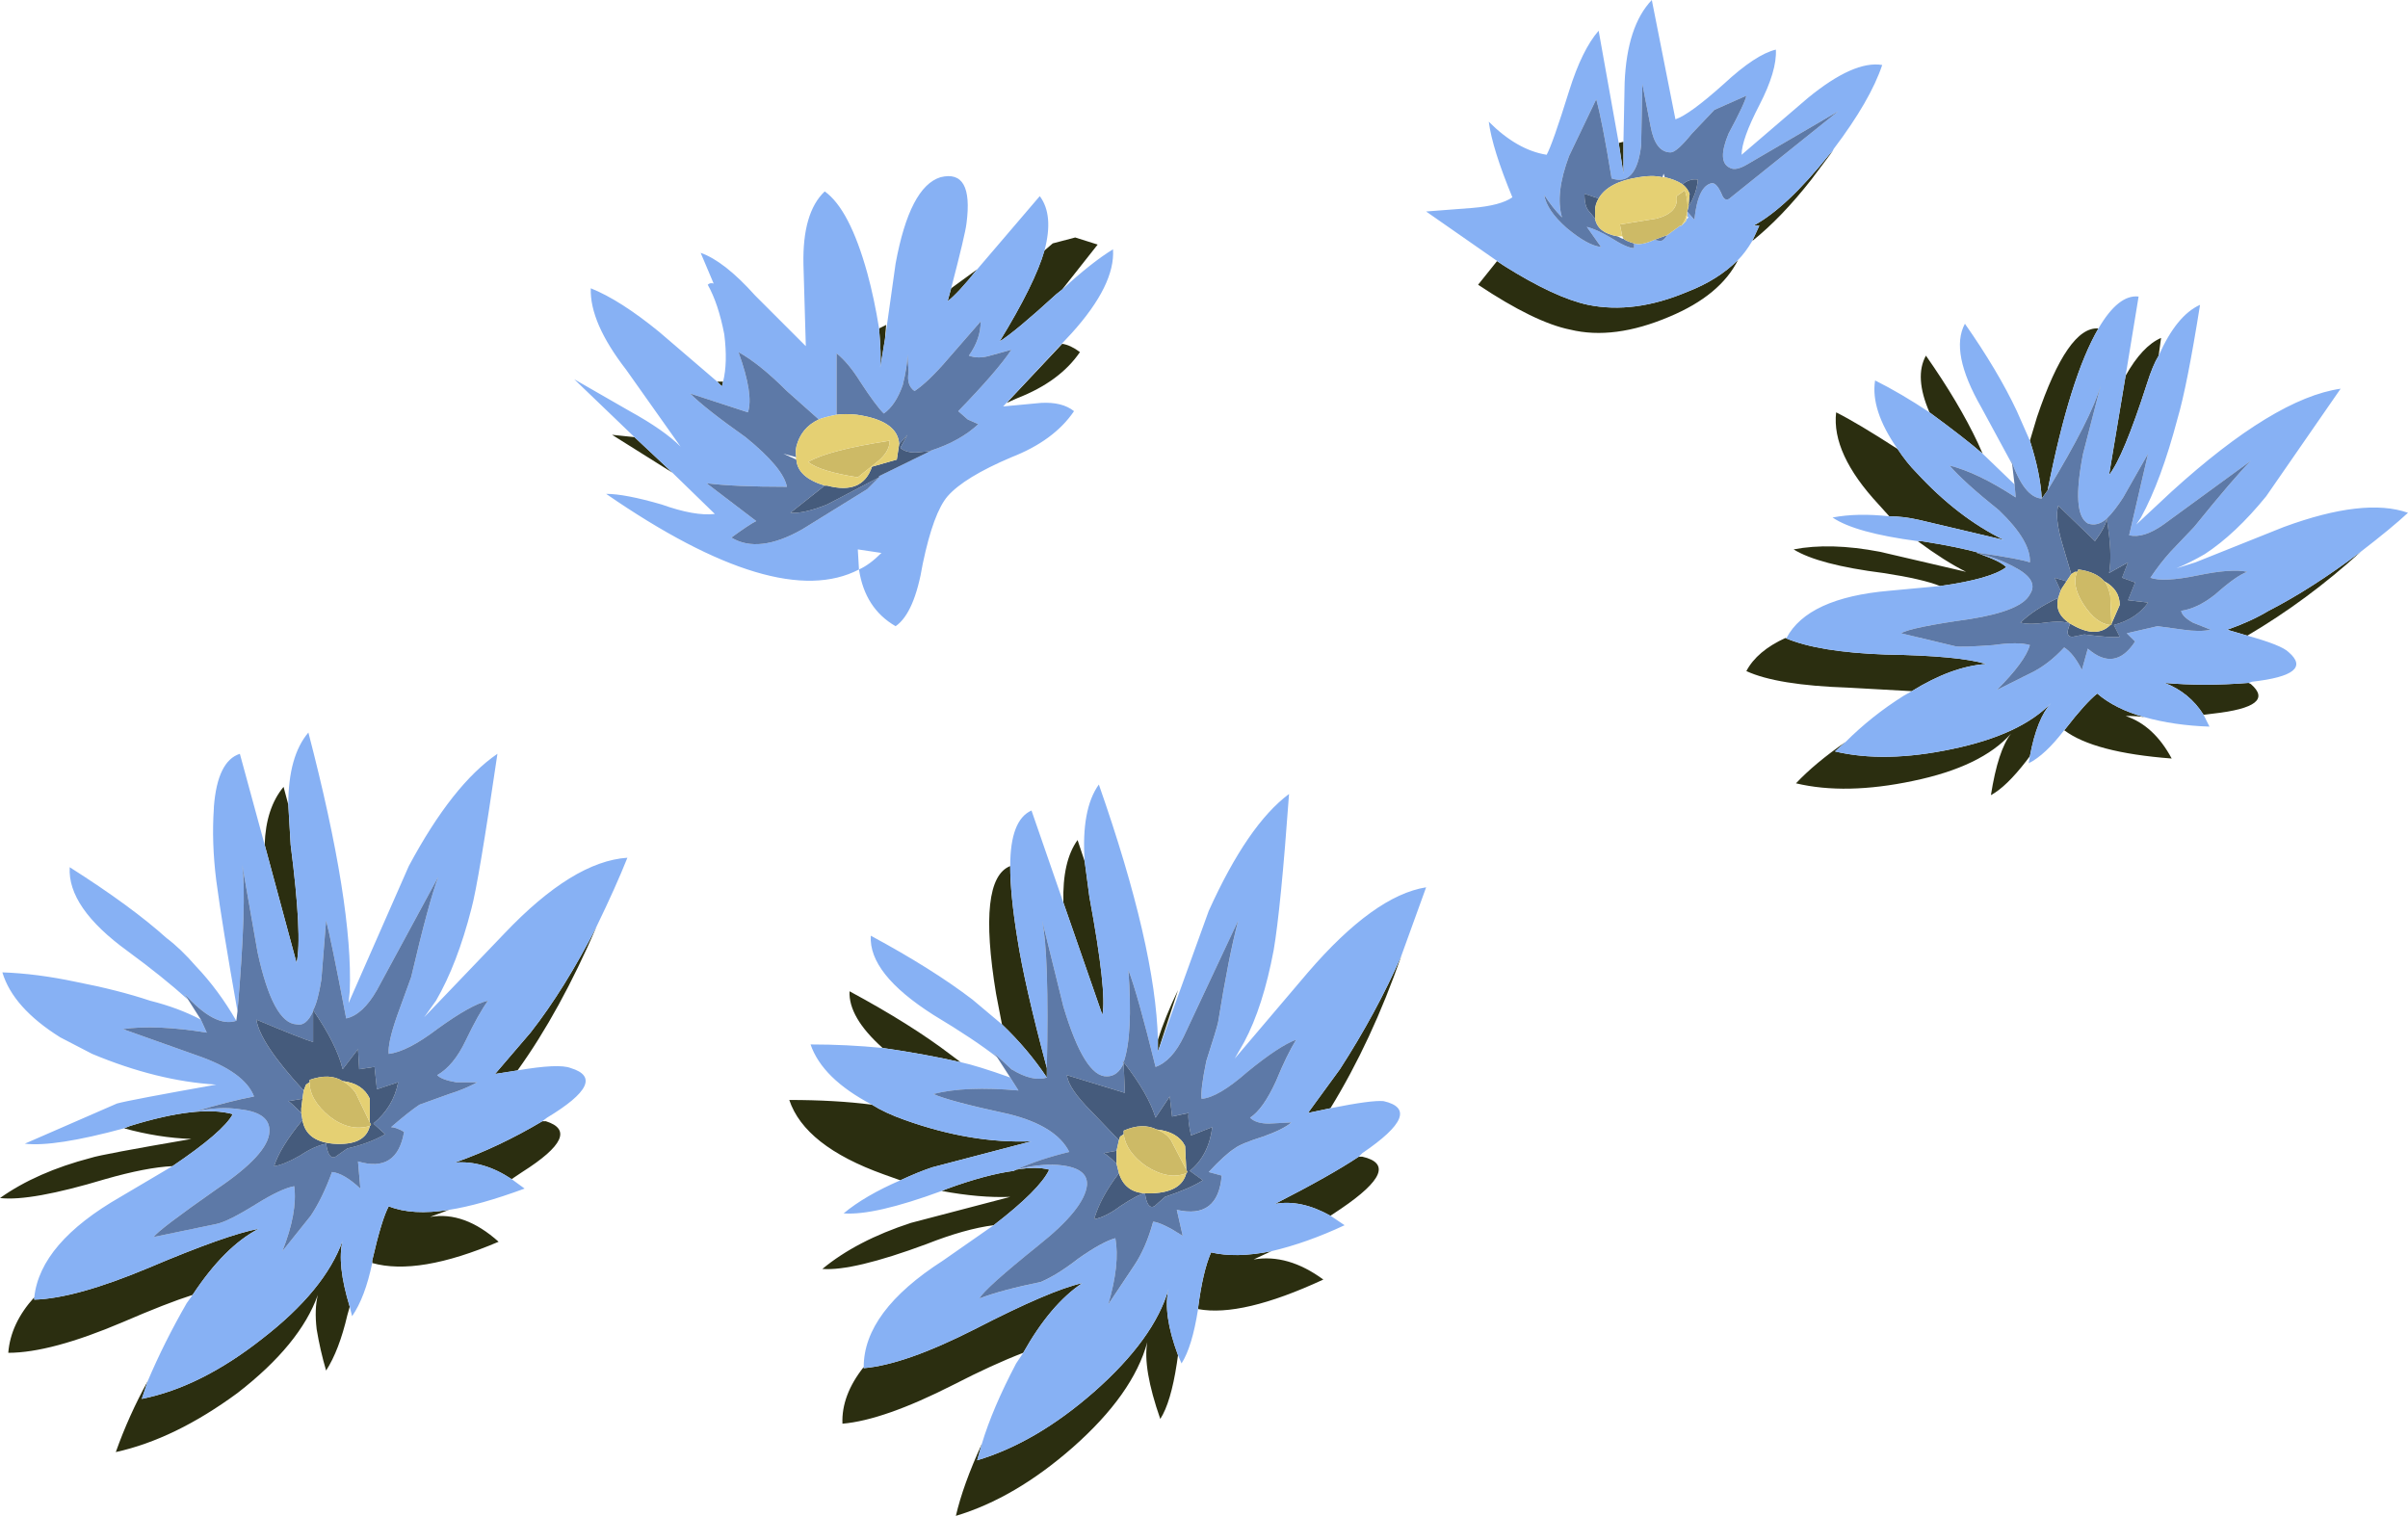 <?xml version="1.0" encoding="iso-8859-1"?>
<!-- Generator: Adobe Illustrator 15.1.0, SVG Export Plug-In . SVG Version: 6.00 Build 0)  -->
<!DOCTYPE svg PUBLIC "-//W3C//DTD SVG 1.1//EN" "http://www.w3.org/Graphics/SVG/1.1/DTD/svg11.dtd">
<svg version="1.1" id="FlashAICB" xmlns="http://www.w3.org/2000/svg" xmlns:xlink="http://www.w3.org/1999/xlink" x="0px" y="0px"
	 width="101.9px" height="64.15px" viewBox="0 0 101.9 64.15" style="enable-background:new 0 0 101.9 64.15;" xml:space="preserve"
	>
<path style="fill-rule:evenodd;clip-rule:evenodd;fill:#2B2E10;" d="M85.9,18.65l0.3-1c0.866-2.566,1.733-3.816,2.6-3.75
	c-0.8,1.367-1.517,3.65-2.149,6.85L86.4,21.1C86.366,20.4,86.2,19.583,85.9,18.65z M89.95,15.9c0.467-0.833,0.967-1.367,1.5-1.6
	l-0.101,0.75c-0.166,0.267-0.333,0.667-0.5,1.2c-0.666,2.067-1.199,3.35-1.6,3.85L89.95,15.9z M99.9,23.35
	C98.4,24.717,96.8,25.9,95.1,26.9l-0.85-0.25c0.667-0.233,1.25-0.5,1.75-0.8C97.233,25.217,98.533,24.383,99.9,23.35z M81.65,17.45
	c-0.434-1-0.483-1.8-0.15-2.4c0.934,1.333,1.667,2.567,2.2,3.7l0.2,0.45C83.4,18.767,82.65,18.183,81.65,17.45z M93.25,30.25
	c-0.4-0.633-0.95-1.083-1.65-1.35c1.101,0.1,2.284,0.1,3.551,0l0.1,0.05c0.733,0.633,0.2,1.05-1.6,1.25L93.25,30.25z M90.75,30.35
	c-0.167-0.033-0.434-0.05-0.8-0.05c0.8,0.267,1.45,0.867,1.95,1.8c-2.2-0.167-3.717-0.567-4.551-1.2l0.051-0.05
	c0.566-0.733,1.017-1.233,1.35-1.5C89.25,29.783,89.917,30.117,90.75,30.35z M78.1,31.4l-0.449,0.4c1.399,0.333,3.05,0.3,4.949-0.1
	c1.934-0.4,3.334-1.05,4.2-1.95C86.4,30.183,86.1,30.933,85.9,32l-0.15,0.2c-0.566,0.733-1.066,1.217-1.5,1.45
	c0.2-1.267,0.483-2.134,0.85-2.601c-0.833,0.934-2.216,1.6-4.149,2c-1.9,0.4-3.55,0.434-4.95,0.101
	C76.533,32.583,77.233,32,78.1,31.4z M42.4,43.35l-0.25-1.3c-0.533-3.233-0.333-5.033,0.6-5.399c0,0.8,0.1,1.816,0.3,3.05
	c0.2,1.3,0.617,3.133,1.25,5.5V45.6C43.767,44.8,43.133,44.05,42.4,43.35z M56.3,46.9L55.35,47.1l1.351-1.85
	c1.033-1.6,1.899-3.2,2.6-4.8C58.467,42.85,57.467,45,56.3,46.9z M75.55,27c0.934,0.4,2.351,0.633,4.25,0.7
	c2.066,0.033,3.483,0.167,4.25,0.4c-0.967,0.066-2.017,0.45-3.149,1.15l-2.7-0.15c-2-0.067-3.434-0.3-4.3-0.7
	C74.2,27.833,74.75,27.367,75.55,27z M82.1,24.8c-0.5-0.2-1.3-0.383-2.399-0.55c-1.834-0.233-3.101-0.567-3.8-1
	c1.033-0.2,2.25-0.167,3.649,0.1l3.65,0.85c-0.601-0.3-1.283-0.733-2.05-1.3H81.3c1.066,0.167,1.884,0.333,2.45,0.5h-0.1l0.149,0.05
	c0.566,0.2,0.934,0.383,1.101,0.55C84.467,24.333,83.533,24.6,82.1,24.8z M80.3,19c0.267,0.4,0.533,0.733,0.8,1
	c1.167,1.267,2.4,2.217,3.7,2.85L81.2,22c-0.434-0.1-0.851-0.15-1.25-0.15l-0.45-0.5c-1.333-1.434-1.934-2.733-1.8-3.9
	C78.3,17.75,79.167,18.267,80.3,19z M77.55,6.4L76.65,7.6c-0.834,1.066-1.667,1.933-2.5,2.6l0.3-0.65H74.2c0.934-0.5,2-1.5,3.2-3
	L77.55,6.4z M63.65,11.25c1.433,0.9,2.616,1.45,3.55,1.65c1.3,0.267,2.7,0.083,4.2-0.55c0.866-0.333,1.583-0.783,2.149-1.35
	c-0.5,1-1.467,1.8-2.899,2.4c-1.567,0.667-2.967,0.85-4.2,0.55c-1-0.2-2.3-0.833-3.9-1.9l0.8-1L63.65,11.25z M68.7,6v1.35l-0.2-1.3
	L68.7,6z M44.95,12.25l-0.25,0.2c-1.167,1.066-1.967,1.733-2.4,2c1-1.633,1.633-2.917,1.9-3.85l0.35-0.3l0.95-0.25l0.95,0.3
	L44.95,12.25z M37.2,13.9l0.3-0.15l-0.05,0.6l-0.2,1.2C37.283,15.217,37.267,14.667,37.2,13.9z M26.85,18.5l1.6,1.5l-2.55-1.6
	L26.85,18.5z M30.6,16.15l-0.05,0.2l-0.2-0.2H30.6z M40.25,12.2l1.1-0.8c-0.533,0.667-0.95,1.117-1.25,1.35L40.25,12.2z M12.2,34.05
	l0.1,1.7c0.333,2.6,0.417,4.267,0.25,5l-1.35-5c0.033-1.033,0.3-1.85,0.8-2.45L12.2,34.05z M42.6,17.05l2.35-2.5
	c0.233,0.034,0.483,0.15,0.75,0.35c-0.567,0.833-1.45,1.483-2.65,1.95L42.6,17.05z M45.9,36.45l0.2,1.5c0.5,2.7,0.683,4.366,0.55,5
	L45,38.2c-0.033-1.167,0.167-2.05,0.6-2.65L45.9,36.45z M49,44.5V44c0.2-0.634,0.483-1.333,0.85-2.1L49,44.5z M53.8,52.95
	l-0.75,0.35C54.017,53.134,55,53.417,56,54.15c-2.3,1.066-4.066,1.483-5.3,1.25V55.35c0.133-1.033,0.316-1.816,0.55-2.35
	C51.95,53.167,52.8,53.15,53.8,52.95z M56.3,51.45c-0.833-0.467-1.616-0.634-2.35-0.5c1.566-0.8,2.75-1.467,3.55-2h0.15
	c1.166,0.267,0.866,1-0.9,2.2L56.3,51.45z M49.85,57.35L49.8,57.7c-0.167,1.1-0.4,1.883-0.7,2.35c-0.5-1.434-0.684-2.517-0.55-3.25
	c-0.4,1.467-1.45,2.95-3.15,4.45c-1.633,1.434-3.283,2.4-4.95,2.9c0.2-0.867,0.566-1.884,1.1-3.051l-0.2,0.7
	c1.667-0.5,3.316-1.467,4.95-2.899c1.7-1.5,2.75-2.95,3.15-4.351C49.283,55.25,49.417,56.184,49.85,57.35z M38.1,49.95l-0.7-0.25
	c-2.233-0.8-3.566-1.851-4-3.15c1.3,0,2.467,0.066,3.5,0.2c0.367,0.233,0.833,0.45,1.4,0.65c1.867,0.666,3.65,0.966,5.35,0.899
	l-4.2,1.101C39.05,49.533,38.6,49.717,38.1,49.95z M39.85,50.4L40.1,50.3c1.1-0.399,2.033-0.649,2.8-0.75L43,49.5
	c0.567-0.1,1.033-0.1,1.4,0c-0.267,0.566-1.05,1.35-2.35,2.35c-0.8,0.101-1.75,0.367-2.85,0.801c-2.067,0.767-3.534,1.116-4.4,1.05
	c0.967-0.8,2.217-1.45,3.75-1.95l4.2-1.1C41.883,50.684,40.917,50.6,39.85,50.4z M36.55,57.85V57.9c1.167-0.101,2.733-0.65,4.7-1.65
	c2.133-1.1,3.65-1.75,4.55-1.95c-0.9,0.601-1.733,1.584-2.5,2.95c-0.867,0.333-1.85,0.783-2.95,1.35c-1.967,1-3.533,1.551-4.7,1.65
	C35.617,59.45,35.917,58.65,36.55,57.85z M40.65,44.95c-1.033-0.233-2.133-0.434-3.3-0.601c-0.967-0.866-1.434-1.666-1.4-2.399
	c1.733,0.934,3.167,1.833,4.3,2.7L40.65,44.95z M7.3,49.35c-0.733,0.034-1.683,0.217-2.85,0.551C2.35,50.533,0.867,50.8,0,50.7
	c1.033-0.733,2.317-1.3,3.85-1.7c0.3-0.1,1.717-0.366,4.25-0.8c-0.934-0.033-1.883-0.184-2.85-0.45l0.25-0.1
	c1.933-0.601,3.383-0.767,4.35-0.5C9.583,47.65,8.733,48.384,7.3,49.35z M15.75,53.45V53.35c0.267-1.166,0.5-1.933,0.7-2.3
	c0.667,0.267,1.517,0.316,2.55,0.15l-0.8,0.3c0.966-0.167,1.933,0.184,2.9,1.05C18.833,53.517,17.05,53.816,15.75,53.45z M14.8,55.3
	l-0.1,0.351c-0.233,1-0.534,1.783-0.9,2.35c-0.167-0.566-0.3-1.15-0.4-1.75c-0.066-0.566-0.05-1.05,0.05-1.45
	c-0.5,1.4-1.633,2.783-3.4,4.15c-1.767,1.3-3.483,2.133-5.15,2.5c0.367-1.033,0.817-2.033,1.35-3L6,59.2
	c1.667-0.334,3.367-1.184,5.1-2.55c1.767-1.367,2.9-2.75,3.4-4.15C14.333,53.167,14.433,54.1,14.8,55.3z M8.15,54.8
	c-0.733,0.233-1.717,0.617-2.95,1.15c-2.034,0.866-3.65,1.3-4.85,1.3c0.066-0.833,0.433-1.616,1.1-2.35V55
	c1.167-0.033,2.783-0.483,4.85-1.35c2.2-0.934,3.75-1.483,4.65-1.65C9.983,52.5,9.05,53.434,8.15,54.8z M21.65,49.9
	c-0.8-0.534-1.6-0.767-2.4-0.7c1.233-0.434,2.467-1.017,3.7-1.75h0.15c1.066,0.333,0.733,1.05-1,2.149L21.65,49.9z M25.25,39.2
	c-1.033,2.399-2.15,4.434-3.35,6.1l-0.95,0.15l1.5-1.75C23.417,42.467,24.35,40.967,25.25,39.2z"/>
<path style="fill-rule:evenodd;clip-rule:evenodd;fill:#87B1F4;" d="M88.8,13.9c0.566-0.967,1.134-1.417,1.7-1.35l-0.55,3.35
	l-0.7,4.2c0.4-0.5,0.934-1.783,1.6-3.85c0.167-0.533,0.334-0.933,0.5-1.2c0.5-1.133,1.084-1.85,1.75-2.15
	c-0.366,2.3-0.683,3.9-0.949,4.8c-0.467,1.767-0.983,3.167-1.551,4.2L90.4,22.2l1.5-1.4c2.899-2.633,5.283-4.083,7.149-4.35L95.9,21
	c-0.867,1.067-1.733,1.883-2.601,2.45c-0.399,0.233-0.8,0.433-1.2,0.6L92.9,23.8l3.75-1.5c2.267-0.833,4.017-1.033,5.25-0.6
	c-0.467,0.433-1.134,0.983-2,1.65c-1.367,1.033-2.667,1.867-3.9,2.5c-0.5,0.3-1.083,0.566-1.75,0.8l0.85,0.25
	c0.967,0.267,1.551,0.5,1.75,0.7c0.733,0.633,0.217,1.05-1.55,1.25L95.15,28.9c-1.267,0.1-2.45,0.1-3.551,0
	c0.7,0.267,1.25,0.717,1.65,1.35l0.25,0.5c-1-0.033-1.917-0.167-2.75-0.4s-1.5-0.567-2-1c-0.333,0.267-0.783,0.767-1.35,1.5
	L87.35,30.9c-0.533,0.7-1.033,1.167-1.5,1.4L85.9,32c0.199-1.067,0.5-1.817,0.899-2.25c-0.866,0.9-2.267,1.55-4.2,1.95
	c-1.899,0.4-3.55,0.433-4.949,0.1l0.449-0.4c0.733-0.733,1.551-1.383,2.45-1.95l0.351-0.2c1.133-0.7,2.183-1.083,3.149-1.15
	c-0.767-0.233-2.184-0.367-4.25-0.4c-1.899-0.067-3.316-0.3-4.25-0.7h0.05c0.601-1.133,2.051-1.8,4.351-2l2.149-0.2
	c1.434-0.2,2.367-0.466,2.801-0.8c-0.167-0.167-0.534-0.35-1.101-0.55c0.467,0.1,0.95,0.283,1.45,0.55
	c0.7,0.367,0.917,0.75,0.65,1.15c-0.233,0.467-1.084,0.817-2.551,1.05c-1.666,0.233-2.633,0.433-2.899,0.6l2.3,0.55
	c0.167,0.033,0.7,0.017,1.6-0.05c0.7-0.1,1.217-0.1,1.551,0c-0.134,0.467-0.601,1.1-1.4,1.9l1.5-0.75
	c0.467-0.233,0.917-0.583,1.35-1.05c0.267,0.167,0.517,0.483,0.75,0.95l0.25-0.9c0.767,0.667,1.434,0.566,2-0.3L90,26.8l1.3-0.3
	l1.101,0.15c0.466,0.067,0.85,0.067,1.149,0l-0.75-0.3c-0.3-0.167-0.467-0.333-0.5-0.5c0.467-0.067,0.95-0.3,1.45-0.7
	c0.6-0.533,1.05-0.85,1.35-0.95c-0.433-0.1-1.133-0.05-2.1,0.15c-0.967,0.2-1.634,0.233-2,0.1c0.267-0.4,0.55-0.767,0.85-1.1l1-1.05
	c1.134-1.4,1.934-2.333,2.4-2.8l-3.7,2.7c-0.566,0.4-1.05,0.55-1.45,0.45L90.9,19.2l-1.051,1.85c-0.233,0.367-0.466,0.667-0.699,0.9
	c-0.267,0.233-0.534,0.3-0.801,0.2c-0.466-0.267-0.533-1.25-0.199-2.95l0.75-2.9c-0.267,0.934-1.017,2.417-2.25,4.45
	C87.283,17.55,88,15.267,88.8,13.9z M85.9,18.65c0.3,0.934,0.466,1.75,0.5,2.45c-0.5-0.033-0.934-0.583-1.301-1.65l0.051,0.2
	l-1.301-2.4c-0.899-1.567-1.133-2.75-0.699-3.55c0.933,1.333,1.666,2.566,2.199,3.7L85.9,18.65z M81.65,17.45
	c1,0.733,1.75,1.316,2.25,1.75l1.35,1.3l0.05,0.55c-1.066-0.7-2-1.15-2.8-1.35c0.4,0.466,1.1,1.1,2.1,1.9
	c0.9,0.867,1.334,1.6,1.301,2.2c-0.267-0.1-0.983-0.233-2.15-0.4c-0.566-0.167-1.384-0.333-2.45-0.5H81.15
	c-1.767-0.233-2.967-0.566-3.601-1c0.7-0.133,1.5-0.15,2.4-0.05c0.399,0,0.816,0.05,1.25,0.15l3.6,0.85
	c-1.3-0.633-2.533-1.583-3.7-2.85c-0.267-0.267-0.533-0.6-0.8-1c-0.767-1.1-1.083-2.067-0.95-2.9
	C80.083,16.467,80.85,16.917,81.65,17.45z M59.3,40.45c-0.7,1.6-1.566,3.2-2.6,4.8L55.35,47.1L56.3,46.9
	c1.167-0.233,1.917-0.334,2.25-0.301c1.167,0.267,0.867,1-0.899,2.2l-0.15,0.15c-0.8,0.533-1.983,1.2-3.55,2
	c0.733-0.134,1.517,0.033,2.35,0.5L56.9,51.85c-1.067,0.5-2.101,0.867-3.101,1.101c-1,0.2-1.85,0.217-2.55,0.05
	c-0.233,0.533-0.417,1.316-0.55,2.35V55.4c-0.167,1.066-0.4,1.833-0.7,2.3l-0.15-0.351c-0.434-1.166-0.567-2.1-0.4-2.8
	C49.05,55.95,48,57.4,46.3,58.9c-1.633,1.433-3.283,2.399-4.95,2.899l0.2-0.7c0.3-1,0.784-2.133,1.45-3.399l0.3-0.45
	c0.767-1.366,1.6-2.35,2.5-2.95c-0.9,0.2-2.417,0.851-4.55,1.95c-1.967,1-3.533,1.55-4.7,1.65V57.85c0-1.566,1.117-3.066,3.35-4.5
	l2.15-1.5c1.3-1,2.083-1.783,2.35-2.35c-0.367-0.1-0.833-0.1-1.4,0l-0.1,0.05c-0.767,0.101-1.7,0.351-2.8,0.75L39.85,50.4
	c-1.9,0.699-3.283,1.017-4.15,0.949c0.6-0.5,1.4-0.966,2.4-1.399c0.5-0.233,0.95-0.417,1.35-0.55l4.2-1.101
	c-1.7,0.066-3.483-0.233-5.35-0.899c-0.566-0.2-1.033-0.417-1.4-0.65c-1.4-0.733-2.267-1.583-2.6-2.55c1.034,0,2.05,0.05,3.05,0.149
	c1.167,0.167,2.267,0.367,3.3,0.601c0.467,0.1,1.167,0.316,2.1,0.649l0.35,0.551c-1.5-0.134-2.7-0.084-3.6,0.149
	c0.433,0.2,1.5,0.483,3.2,0.851c1.333,0.333,2.183,0.866,2.55,1.6c-0.833,0.2-1.583,0.45-2.25,0.75
	c0.633-0.167,1.217-0.233,1.75-0.2c0.867,0.066,1.283,0.351,1.25,0.851c-0.067,0.666-0.75,1.517-2.05,2.55
	c-1.534,1.233-2.367,1.983-2.5,2.25c0.6-0.233,1.466-0.467,2.6-0.7c0.467-0.2,1-0.533,1.6-1c0.667-0.467,1.184-0.75,1.55-0.85
	c0.133,0.733,0.033,1.666-0.3,2.8l1.1-1.65c0.333-0.5,0.6-1.116,0.8-1.85c0.267,0.033,0.684,0.233,1.25,0.6l-0.25-1.1
	c1.167,0.267,1.8-0.217,1.9-1.45l-0.55-0.15c0.466-0.5,0.833-0.833,1.1-1c0.167-0.133,0.566-0.3,1.2-0.5
	c0.566-0.199,0.967-0.399,1.2-0.6l-0.95,0.05c-0.367,0-0.634-0.083-0.8-0.25c0.366-0.233,0.733-0.75,1.1-1.55
	c0.3-0.733,0.583-1.316,0.85-1.75c-0.466,0.167-1.149,0.616-2.05,1.35c-0.833,0.733-1.483,1.117-1.95,1.15
	c-0.033-0.267,0.034-0.8,0.2-1.6c0.3-0.934,0.467-1.483,0.5-1.65c0.3-1.866,0.584-3.3,0.851-4.3L50.1,43.85
	c-0.333,0.7-0.733,1.134-1.2,1.301c-0.5-2.034-0.883-3.4-1.15-4.101c0.133,1.834,0.067,3.134-0.2,3.9L47.5,44.9l0.05,0.1
	c-0.167,0.366-0.4,0.55-0.7,0.55C46.217,45.583,45.6,44.6,45,42.6l-0.9-3.649c0.2,0.967,0.267,3.05,0.2,6.25
	c-0.633-2.367-1.05-4.2-1.25-5.5c-0.2-1.233-0.3-2.25-0.3-3.05c0-1.301,0.3-2.084,0.9-2.351L45,38.2l1.65,4.75
	c0.133-0.634-0.05-2.3-0.55-5l-0.2-1.5c-0.1-1.467,0.1-2.55,0.6-3.25c1.6,4.566,2.433,8.166,2.5,10.8v0.5l2.15-5.95
	c1.1-2.434,2.233-4.083,3.399-4.95c-0.233,3.233-0.45,5.434-0.649,6.601C53.6,41.8,53.184,43.1,52.65,44.1l-0.4,0.7l3.1-3.649
	c1.867-2.167,3.534-3.367,5-3.601L59.3,40.45z M42.4,43.35c0.733,0.7,1.367,1.45,1.9,2.25c-0.4,0.134-0.9,0.017-1.5-0.35l-0.75-0.7
	l0.15,0.2c-0.633-0.5-1.534-1.1-2.7-1.8c-1.833-1.167-2.717-2.283-2.65-3.351c1.733,0.934,3.167,1.834,4.3,2.7L42.4,43.35z
	 M63.65,11.25l-3.301-2.3L62.3,8.8c0.8-0.066,1.367-0.216,1.7-0.45c-0.566-1.367-0.9-2.434-1-3.2c0.8,0.8,1.616,1.267,2.45,1.4
	c0.166-0.3,0.483-1.2,0.95-2.7c0.366-1.167,0.783-2.017,1.25-2.55l0.85,4.75l0.2,1.3V6l0.05-2.5C68.816,1.9,69.2,0.733,69.9,0
	l1,5.05c0.399-0.133,1.083-0.633,2.05-1.5c0.899-0.833,1.633-1.316,2.2-1.45c0.033,0.6-0.2,1.383-0.7,2.35
	c-0.5,0.966-0.75,1.667-0.75,2.1l2.8-2.4c1.3-1.066,2.35-1.533,3.15-1.4c-0.334,1-1.017,2.183-2.051,3.55l-0.05,0.1L77.4,6.55
	c-1.2,1.5-2.267,2.5-3.2,3h0.25l-0.3,0.65c-0.2,0.333-0.4,0.6-0.601,0.8c-0.566,0.567-1.283,1.017-2.149,1.35
	c-1.5,0.633-2.9,0.816-4.2,0.55C66.267,12.7,65.083,12.15,63.65,11.25z M69.15,10.3c0.199,0.067,0.483,0.017,0.85-0.15l0.25,0.05
	c0.1,0,0.2-0.083,0.3-0.25l0.55-0.4h0.051l0.199-0.2V9.3l0.101-0.1L71.4,9.15v-0.2l0.3,0.35c0.1-0.966,0.35-1.483,0.75-1.55
	c0.133,0,0.267,0.15,0.399,0.45c0.101,0.267,0.233,0.316,0.4,0.15L77.8,4.7l-3.85,2.25c-0.334,0.2-0.584,0.25-0.75,0.15
	c-0.367-0.167-0.384-0.65-0.05-1.45c0.466-0.867,0.716-1.4,0.75-1.6l-1.351,0.6l-0.95,1c-0.433,0.533-0.733,0.8-0.899,0.8
	c-0.434,0-0.717-0.367-0.851-1.1l-0.35-1.8l-0.05,2.6c-0.134,1.167-0.55,1.633-1.25,1.4c-0.267-1.633-0.483-2.75-0.65-3.35L66.4,6.6
	C66,7.667,65.9,8.533,66.1,9.2c-0.267-0.267-0.517-0.583-0.75-0.95c0.067,0.433,0.384,0.9,0.95,1.4c0.601,0.5,1.084,0.767,1.45,0.8
	l-0.6-0.85c0.267,0.066,0.6,0.217,1,0.45c0.466,0.3,0.8,0.45,1,0.45V10.3z M12.2,34.05c0-1.367,0.283-2.383,0.85-3.05
	c1.267,4.866,1.85,8.517,1.75,10.95l-0.05,0.5l2.55-5.8c1.233-2.301,2.483-3.884,3.75-4.75c-0.533,3.633-0.9,5.817-1.1,6.55
	c-0.4,1.566-0.9,2.866-1.5,3.899l-0.5,0.7l3.4-3.55c1.933-2.033,3.667-3.1,5.2-3.2c-0.333,0.834-0.767,1.8-1.3,2.9
	c-0.9,1.767-1.833,3.267-2.8,4.5l-1.5,1.75l0.95-0.15c1.167-0.2,1.917-0.233,2.25-0.1c1.1,0.333,0.767,1.033-1,2.1l-0.2,0.15
	c-1.233,0.733-2.467,1.316-3.7,1.75c0.8-0.066,1.6,0.166,2.4,0.7L22.2,50.3c-1.267,0.467-2.333,0.767-3.2,0.9
	c-1.033,0.166-1.883,0.116-2.55-0.15c-0.2,0.367-0.434,1.134-0.7,2.3v0.101c-0.2,0.967-0.483,1.717-0.85,2.25l-0.1-0.4
	c-0.367-1.2-0.466-2.133-0.3-2.8c-0.5,1.4-1.633,2.783-3.4,4.15C9.367,58.017,7.667,58.866,6,59.2l0.25-0.75
	c0.467-1.101,1.017-2.2,1.65-3.3L8.15,54.8c0.9-1.366,1.833-2.3,2.8-2.8c-0.9,0.167-2.45,0.717-4.65,1.65
	C4.233,54.517,2.617,54.967,1.45,55v-0.1c0.167-1.534,1.383-2.95,3.65-4.25l2.2-1.301c1.434-0.966,2.284-1.699,2.55-2.199
	c-0.967-0.267-2.417-0.101-4.35,0.5l-0.25,0.1c-1.967,0.533-3.367,0.75-4.2,0.65l3.9-1.7c0.367-0.101,1.767-0.367,4.2-0.8
	C7.483,45.8,5.733,45.366,3.9,44.6L2.55,43.9c-1.333-0.834-2.15-1.75-2.45-2.75c0.967,0.033,2,0.166,3.1,0.399
	c1.2,0.233,2.25,0.5,3.15,0.8c0.8,0.2,1.517,0.467,2.15,0.801l0.25,0.55c-1.433-0.233-2.617-0.283-3.55-0.15l3.1,1.101
	c1.367,0.466,2.184,1.05,2.45,1.75c-0.7,0.133-1.55,0.35-2.55,0.649c0.733-0.166,1.4-0.2,2-0.1c0.833,0.1,1.233,0.416,1.2,0.95
	c-0.033,0.633-0.767,1.433-2.2,2.399c-1.667,1.167-2.567,1.851-2.7,2.05l2.65-0.55c0.333-0.066,0.9-0.35,1.7-0.85
	c0.7-0.434,1.233-0.684,1.6-0.75c0.1,0.733-0.067,1.649-0.5,2.75l1.2-1.5c0.333-0.5,0.633-1.117,0.9-1.851
	c0.333,0.034,0.733,0.267,1.2,0.7l-0.1-1.149c1.1,0.333,1.75-0.084,1.95-1.25c-0.233-0.134-0.417-0.2-0.55-0.2
	c0.5-0.434,0.9-0.75,1.2-0.95L19,46.3c0.433-0.133,0.833-0.3,1.2-0.5h-0.9c-0.4-0.066-0.667-0.166-0.8-0.3
	c0.467-0.267,0.867-0.75,1.2-1.45c0.367-0.767,0.683-1.333,0.95-1.7c-0.467,0.101-1.183,0.5-2.15,1.2
	c-0.833,0.634-1.517,0.983-2.05,1.05c-0.034-0.3,0.083-0.833,0.35-1.6l0.6-1.65c0.5-2.133,0.883-3.55,1.15-4.25l-2.6,4.801
	c-0.4,0.699-0.833,1.1-1.3,1.199c-0.433-2.267-0.717-3.649-0.85-4.149l-0.2,2.5c-0.1,0.633-0.217,1.066-0.35,1.3v0.05
	c-0.2,0.434-0.433,0.617-0.7,0.55c-0.667-0.033-1.216-1.05-1.65-3.05l-0.65-3.7c0.133,1,0.067,3.067-0.2,6.2
	c-0.433-2.434-0.733-4.283-0.9-5.55c-0.133-1.066-0.167-2.083-0.1-3.05v-0.05c0.1-1.3,0.467-2.05,1.1-2.25l1.05,3.85l1.35,5
	c0.167-0.733,0.083-2.4-0.25-5L12.2,34.05z M40.25,12.2l-0.15,0.55c0.3-0.233,0.717-0.683,1.25-1.35L44,8.3
	c0.4,0.534,0.467,1.3,0.2,2.3c-0.267,0.933-0.9,2.217-1.9,3.85c0.434-0.267,1.233-0.934,2.4-2l0.25-0.2
	c0.833-0.767,1.55-1.333,2.15-1.7c0.066,1-0.517,2.184-1.75,3.55l-2.9,3.1l1.6-0.15c0.6-0.033,1.067,0.083,1.4,0.35
	c-0.567,0.833-1.45,1.483-2.65,1.95c-1.333,0.566-2.233,1.117-2.7,1.65c-0.4,0.467-0.75,1.417-1.05,2.85
	c-0.233,1.4-0.617,2.283-1.15,2.65c-0.867-0.5-1.383-1.3-1.55-2.4c-2.3,1.2-5.867,0.133-10.7-3.2c0.533,0,1.317,0.15,2.35,0.45
	c0.933,0.333,1.683,0.467,2.25,0.4L28.45,20l-1.6-1.5l-2.55-2.45l2.35,1.35c0.967,0.533,1.684,1.033,2.15,1.5l-2.3-3.25
	c-1.033-1.333-1.533-2.483-1.5-3.45c0.833,0.333,1.8,0.95,2.9,1.85l2.45,2.1l0.2,0.2l0.05-0.2c0.133-0.533,0.15-1.2,0.05-2
	c-0.167-0.867-0.4-1.566-0.7-2.1c0.066-0.066,0.15-0.083,0.25-0.05l-0.55-1.3c0.667,0.233,1.434,0.833,2.3,1.8l2.15,2.15L34,11.2
	c-0.033-1.467,0.267-2.5,0.9-3.1c0.7,0.5,1.3,1.65,1.8,3.45c0.2,0.733,0.367,1.517,0.5,2.35c0.066,0.767,0.083,1.317,0.05,1.65
	l0.2-1.2l0.45-3.2c0.4-2.167,1.033-3.383,1.9-3.65c0.934-0.233,1.3,0.417,1.1,1.95C40.867,9.75,40.65,10.667,40.25,12.2z M37.2,20.2
	v-0.05l2.25-1.1c0.8-0.267,1.45-0.633,1.95-1.1l-0.45-0.2l-0.4-0.35c1.1-1.133,1.85-2,2.25-2.6l-0.9,0.25
	c-0.333,0.1-0.633,0.1-0.9,0c0.333-0.466,0.5-0.95,0.5-1.45l-1.35,1.55c-0.566,0.667-1.05,1.133-1.45,1.4
	c-0.233-0.167-0.317-0.433-0.25-0.8L38.4,15c0,0.333-0.066,0.767-0.2,1.3c-0.2,0.567-0.467,0.967-0.8,1.2
	c-0.233-0.233-0.566-0.683-1-1.35c-0.333-0.533-0.667-0.933-1-1.2v2.6c-0.333,0.067-0.583,0.133-0.75,0.2l-1.35-1.2
	c-0.767-0.767-1.45-1.316-2.05-1.65c0.433,1.2,0.567,2.05,0.4,2.55l-2.45-0.8c0.433,0.434,1.216,1.05,2.35,1.85
	c1.067,0.867,1.65,1.567,1.75,2.1c-1.5,0-2.633-0.05-3.4-0.15l2.1,1.6c-0.2,0.1-0.55,0.333-1.05,0.7c0.767,0.467,1.767,0.35,3-0.35
	l2.75-1.7L37.2,20.2z M36.35,24.1c0.3-0.133,0.617-0.367,0.95-0.7l-1-0.15L36.35,24.1z M10,43.2c-0.6,0.2-1.333-0.184-2.2-1.15
	l0.15,0.25c-0.7-0.633-1.55-1.316-2.55-2.05c-1.7-1.233-2.517-2.417-2.45-3.55c1.733,1.1,3.1,2.1,4.1,3c0.4,0.3,0.817,0.7,1.25,1.2
	C8.933,41.566,9.5,42.333,10,43.2z"/>
<path style="fill-rule:evenodd;clip-rule:evenodd;fill:#5D79A7;" d="M85.25,20.5l-0.1-0.85l-0.051-0.2
	c0.367,1.066,0.801,1.617,1.301,1.65l0.25-0.35c1.233-2.033,1.983-3.517,2.25-4.45l-0.75,2.9c-0.334,1.7-0.267,2.683,0.199,2.95
	c0.267,0.1,0.534,0.033,0.801-0.2c-0.034,0.233-0.2,0.55-0.5,0.95L87.1,21.4c-0.1,0.333-0.05,0.85,0.15,1.55l0.4,1.35l-0.2,0.3
	l-0.5-0.15L87.2,25L87.1,25.3c-0.699,0.333-1.233,0.684-1.6,1.05c0.267,0.066,0.616,0.066,1.05,0c0.5-0.067,0.851-0.05,1.05,0.05
	c-0.166,0.367-0.133,0.55,0.101,0.55l0.5-0.1c0.767,0.1,1.267,0.133,1.5,0.1l-0.25-0.5c0.633-0.167,1.116-0.483,1.45-0.95
	l-0.851-0.1l0.3-0.75l-0.55-0.2l0.25-0.65l-0.8,0.45c0.1-0.533,0.066-1.3-0.1-2.3c0.233-0.233,0.466-0.534,0.699-0.9L90.9,19.2
	L90.1,22.65c0.4,0.1,0.884-0.05,1.45-0.45l3.7-2.7c-0.467,0.467-1.267,1.4-2.4,2.8l-1,1.05c-0.3,0.333-0.583,0.7-0.85,1.1
	c0.366,0.133,1.033,0.1,2-0.1c0.967-0.2,1.667-0.25,2.1-0.15c-0.3,0.1-0.75,0.417-1.35,0.95c-0.5,0.4-0.983,0.633-1.45,0.7
	c0.033,0.167,0.2,0.333,0.5,0.5l0.75,0.3c-0.3,0.067-0.684,0.067-1.149,0L91.3,26.5L90,26.8l0.35,0.35
	c-0.566,0.867-1.233,0.967-2,0.3l-0.25,0.9c-0.233-0.467-0.483-0.783-0.75-0.95c-0.433,0.467-0.883,0.817-1.35,1.05l-1.5,0.75
	c0.8-0.8,1.267-1.434,1.4-1.9c-0.334-0.1-0.851-0.1-1.551,0c-0.899,0.067-1.433,0.083-1.6,0.05l-2.3-0.55
	c0.267-0.167,1.233-0.367,2.899-0.6c1.467-0.233,2.317-0.583,2.551-1.05c0.267-0.4,0.05-0.783-0.65-1.15
	c-0.5-0.267-0.983-0.45-1.45-0.55L83.65,23.4h0.1c1.167,0.167,1.884,0.3,2.15,0.4c0.033-0.6-0.4-1.333-1.301-2.2
	c-1-0.8-1.699-1.434-2.1-1.9c0.8,0.2,1.733,0.65,2.8,1.35L85.25,20.5z M71.4,8.95l0.05-0.2C71.684,8.383,71.816,8,71.85,7.6
	C71.616,7.567,71.4,7.633,71.2,7.8c-0.2-0.133-0.45-0.233-0.75-0.3L70.4,7.35L70.35,7.5c-0.3-0.067-0.633-0.067-1,0
	c-0.866,0.133-1.433,0.433-1.699,0.9L67.05,8.2c0,0.367,0.066,0.617,0.2,0.75l0.25,0.3c0.066,0.4,0.384,0.65,0.95,0.75l0.2,0.1h0.05
	c0.066,0.066,0.217,0.133,0.45,0.2v0.2c-0.2,0-0.534-0.15-1-0.45c-0.4-0.233-0.733-0.383-1-0.45l0.6,0.85
	c-0.366-0.034-0.85-0.3-1.45-0.8c-0.566-0.5-0.883-0.967-0.95-1.4c0.233,0.367,0.483,0.683,0.75,0.95C65.9,8.533,66,7.667,66.4,6.6
	l1.149-2.4c0.167,0.6,0.384,1.716,0.65,3.35c0.7,0.233,1.116-0.233,1.25-1.4l0.05-2.6l0.35,1.8c0.134,0.733,0.417,1.1,0.851,1.1
	c0.166,0,0.467-0.267,0.899-0.8l0.95-1l1.351-0.6c-0.034,0.2-0.284,0.733-0.75,1.6c-0.334,0.8-0.317,1.283,0.05,1.45
	c0.166,0.1,0.416,0.05,0.75-0.15L77.8,4.7l-4.55,3.65c-0.167,0.167-0.3,0.117-0.4-0.15c-0.133-0.3-0.267-0.45-0.399-0.45
	c-0.4,0.067-0.65,0.583-0.75,1.55L71.4,8.95z M70.55,9.95c-0.1,0.167-0.2,0.25-0.3,0.25L70,10.15L70.55,9.95z M39.45,19.05
	L39.3,19.1l-0.55,0.05c-0.3,0-0.517-0.066-0.65-0.2l0.3-0.55l-0.35,0.4c-0.033-0.667-0.633-1.083-1.8-1.25
	c-0.333-0.033-0.617-0.033-0.85,0v-2.6c0.333,0.267,0.667,0.667,1,1.2c0.434,0.667,0.767,1.117,1,1.35
	c0.333-0.233,0.6-0.633,0.8-1.2c0.133-0.533,0.2-0.966,0.2-1.3l0.05,0.75c-0.067,0.367,0.017,0.633,0.25,0.8
	c0.4-0.267,0.883-0.733,1.45-1.4l1.35-1.55c0,0.5-0.167,0.983-0.5,1.45c0.267,0.1,0.567,0.1,0.9,0l0.9-0.25
	c-0.4,0.6-1.15,1.467-2.25,2.6l0.4,0.35l0.45,0.2C40.9,18.417,40.25,18.783,39.45,19.05z M42.75,45.6l-0.55-0.85l-0.15-0.2l0.75,0.7
	c0.6,0.366,1.1,0.483,1.5,0.35V45.2c0.067-3.2,0-5.283-0.2-6.25L45,42.6c0.6,2,1.217,2.983,1.85,2.95c0.3,0,0.533-0.184,0.7-0.55
	l0.05,1.25l-2.45-0.75c0.033,0.366,0.383,0.884,1.05,1.55l1.15,1.2l-0.1,0.45l-0.55,0.1c0.1,0.033,0.283,0.184,0.55,0.45l0.1,0.4
	C46.817,50.35,46.467,51,46.3,51.6c0.333-0.066,0.7-0.25,1.1-0.55c0.5-0.333,0.85-0.517,1.05-0.55c0.066,0.467,0.2,0.65,0.4,0.55
	l0.45-0.399c0.7-0.233,1.233-0.467,1.601-0.7l-0.551-0.4c0.534-0.434,0.851-1.05,0.95-1.85L50.4,48.05
	c-0.101-0.467-0.134-0.783-0.101-0.95l-0.7,0.15l-0.1-0.85L48.9,47.3c-0.2-0.666-0.65-1.45-1.35-2.35
	c0.267-0.767,0.333-2.066,0.2-3.9c0.267,0.7,0.65,2.066,1.15,4.101c0.467-0.167,0.867-0.601,1.2-1.301L52.4,38.95
	c-0.267,1-0.551,2.434-0.851,4.3c-0.033,0.167-0.2,0.717-0.5,1.65c-0.166,0.8-0.233,1.333-0.2,1.6
	c0.467-0.033,1.117-0.417,1.95-1.15c0.9-0.733,1.584-1.183,2.05-1.35c-0.267,0.434-0.55,1.017-0.85,1.75
	c-0.366,0.8-0.733,1.316-1.1,1.55c0.166,0.167,0.433,0.25,0.8,0.25l0.95-0.05c-0.233,0.2-0.634,0.4-1.2,0.6
	c-0.634,0.2-1.033,0.367-1.2,0.5c-0.267,0.167-0.634,0.5-1.1,1l0.55,0.15c-0.101,1.233-0.733,1.717-1.9,1.45l0.25,1.1
	c-0.566-0.366-0.983-0.566-1.25-0.6c-0.2,0.733-0.466,1.35-0.8,1.85l-1.1,1.65c0.333-1.134,0.434-2.066,0.3-2.8
	c-0.367,0.1-0.883,0.383-1.55,0.85c-0.6,0.467-1.133,0.8-1.6,1c-1.133,0.233-2,0.467-2.6,0.7c0.133-0.267,0.966-1.017,2.5-2.25
	c1.3-1.033,1.983-1.884,2.05-2.55c0.033-0.5-0.383-0.784-1.25-0.851c-0.533-0.033-1.117,0.033-1.75,0.2
	c0.667-0.3,1.417-0.55,2.25-0.75c-0.367-0.733-1.217-1.267-2.55-1.6c-1.7-0.367-2.767-0.65-3.2-0.851c0.9-0.233,2.1-0.283,3.6-0.149
	L42.75,45.6z M33.7,19.35l-0.55-0.15l0.55,0.25c0.033,0.5,0.433,0.867,1.2,1.1l-1.45,1.15c0.367,0.033,0.883-0.083,1.55-0.35
	l2.2-1.15l-0.5,0.5l-2.75,1.7c-1.233,0.7-2.233,0.817-3,0.35c0.5-0.367,0.85-0.6,1.05-0.7l-2.1-1.6c0.767,0.1,1.9,0.15,3.4,0.15
	c-0.1-0.533-0.683-1.233-1.75-2.1c-1.133-0.8-1.917-1.417-2.35-1.85l2.45,0.8c0.167-0.5,0.033-1.35-0.4-2.55
	c0.6,0.333,1.283,0.883,2.05,1.65l1.35,1.2c-0.5,0.233-0.816,0.617-0.95,1.15C33.667,19.067,33.667,19.217,33.7,19.35z M13.25,42.8
	v1.3c-0.333-0.1-1.133-0.416-2.4-0.949c0.1,0.666,0.767,1.666,2,3L12.8,46.5l-0.6,0.1c0.066,0.034,0.25,0.2,0.55,0.5L12.8,47.4
	c-0.633,0.767-1.033,1.416-1.2,1.949c0.267-0.033,0.633-0.183,1.1-0.449c0.4-0.267,0.767-0.434,1.1-0.5
	c0.067,0.466,0.2,0.649,0.4,0.55l0.5-0.351c0.6-0.133,1.133-0.333,1.6-0.6l-0.5-0.45c0.567-0.467,0.917-1.05,1.05-1.75l-0.9,0.3
	l-0.1-0.949l-0.65,0.1l-0.05-0.85l-0.65,0.85c-0.167-0.7-0.583-1.533-1.25-2.5c0.133-0.233,0.25-0.667,0.35-1.3l0.2-2.5
	c0.133,0.5,0.417,1.883,0.85,4.149c0.467-0.1,0.9-0.5,1.3-1.199l2.6-4.801c-0.267,0.7-0.65,2.117-1.15,4.25L16.8,43
	c-0.267,0.767-0.383,1.3-0.35,1.6c0.533-0.066,1.216-0.416,2.05-1.05c0.967-0.7,1.683-1.1,2.15-1.2
	c-0.267,0.367-0.583,0.934-0.95,1.7c-0.333,0.7-0.733,1.184-1.2,1.45c0.133,0.134,0.4,0.233,0.8,0.3h0.9
	c-0.367,0.2-0.767,0.367-1.2,0.5l-1.25,0.45c-0.3,0.2-0.7,0.517-1.2,0.95c0.133,0,0.317,0.066,0.55,0.2
	c-0.2,1.166-0.85,1.583-1.95,1.25l0.1,1.149c-0.467-0.434-0.867-0.666-1.2-0.7c-0.267,0.733-0.566,1.351-0.9,1.851l-1.2,1.5
	c0.433-1.101,0.6-2.017,0.5-2.75c-0.367,0.066-0.9,0.316-1.6,0.75c-0.8,0.5-1.367,0.783-1.7,0.85L6.5,52.35
	c0.133-0.199,1.033-0.883,2.7-2.05c1.433-0.967,2.167-1.767,2.2-2.399c0.033-0.534-0.367-0.851-1.2-0.95
	c-0.6-0.101-1.267-0.066-2,0.1c1-0.3,1.85-0.517,2.55-0.649c-0.267-0.7-1.083-1.284-2.45-1.75L5.2,43.55
	c0.933-0.133,2.117-0.083,3.55,0.15L8.5,43.15L7.8,42.05C8.667,43.017,9.4,43.4,10,43.2l0.05-0.4c0.267-3.133,0.333-5.2,0.2-6.2
	l0.65,3.7c0.434,2,0.983,3.017,1.65,3.05C12.817,43.417,13.05,43.233,13.25,42.8z"/>
<path style="fill-rule:evenodd;clip-rule:evenodd;fill:#455B7C;" d="M89.05,24.6c-0.233-0.267-0.6-0.434-1.1-0.5l-0.05,0.1H87.8
	l-0.149,0.1l-0.4-1.35c-0.2-0.7-0.25-1.217-0.15-1.55l1.551,1.5c0.3-0.4,0.466-0.717,0.5-0.95c0.166,1,0.199,1.767,0.1,2.3l0.8-0.45
	l-0.25,0.65l0.55,0.2l-0.3,0.75l0.851,0.1c-0.334,0.467-0.817,0.783-1.45,0.95l0.25,0.5c-0.233,0.033-0.733,0-1.5-0.1l-0.5,0.1
	c-0.233,0-0.267-0.184-0.101-0.55c-0.199-0.1-0.55-0.117-1.05-0.05c-0.434,0.066-0.783,0.066-1.05,0c0.366-0.367,0.9-0.717,1.6-1.05
	c-0.133,0.5,0.101,0.9,0.7,1.2c0.634,0.333,1.134,0.317,1.5-0.05h0.05V26.4l0.351-0.8C89.7,25.167,89.483,24.833,89.05,24.6z
	 M87.45,24.6l-0.2,0.3L87.2,25l-0.25-0.55L87.45,24.6z M67.65,8.4C67.55,8.567,67.5,8.733,67.5,8.9v0.35l-0.25-0.3
	c-0.134-0.133-0.2-0.383-0.2-0.75L67.65,8.4z M71.45,8.75L71.5,8.2c-0.066-0.167-0.167-0.3-0.3-0.4c0.2-0.167,0.416-0.233,0.649-0.2
	C71.816,8,71.684,8.383,71.45,8.75z M39.45,19.05l-2.25,1.1v0.05L35,21.35c-0.667,0.267-1.183,0.383-1.55,0.35l1.45-1.15H35
	c1,0.267,1.633,0,1.9-0.8l1.05-0.3l0.1-0.65l0.35-0.4l-0.3,0.55c0.133,0.133,0.35,0.2,0.65,0.2l0.55-0.05L39.45,19.05z M47.35,48.25
	l-1.15-1.2c-0.667-0.666-1.017-1.184-1.05-1.55l2.45,0.75L47.55,45l-0.05-0.1l0.05,0.05c0.7,0.899,1.15,1.684,1.35,2.35l0.6-0.899
	l0.1,0.85l0.7-0.15c-0.033,0.167,0,0.483,0.101,0.95L51.3,47.7c-0.1,0.8-0.416,1.416-0.95,1.85l0.551,0.4
	c-0.367,0.233-0.9,0.467-1.601,0.7l-0.45,0.399c-0.2,0.101-0.333-0.083-0.4-0.55c-0.2,0.033-0.55,0.217-1.05,0.55
	c-0.4,0.3-0.767,0.483-1.1,0.55c0.167-0.6,0.517-1.25,1.05-1.949c0.167,0.533,0.533,0.816,1.1,0.85h0.3
	c0.833-0.033,1.316-0.316,1.45-0.85l0.05-0.051l-0.05-0.1l-0.05-1c-0.2-0.4-0.601-0.634-1.2-0.7c-0.4-0.2-0.867-0.184-1.4,0.05V48
	l-0.15,0.1L47.35,48.25z M47.25,48.7v0.55c-0.267-0.267-0.45-0.417-0.55-0.45L47.25,48.7z M12.8,47.4c0.1,0.6,0.534,0.933,1.3,1
	c0.9,0.066,1.417-0.184,1.55-0.75L15.7,47.6l-0.05-0.1v-1c-0.2-0.434-0.583-0.684-1.15-0.75c-0.367-0.233-0.833-0.25-1.4-0.05v0.1
	L12.95,45.9l-0.1,0.25c-1.233-1.334-1.9-2.334-2-3c1.267,0.533,2.066,0.85,2.4,0.949v-1.3v-0.05c0.667,0.967,1.083,1.8,1.25,2.5
	l0.65-0.85l0.05,0.85l0.65-0.1l0.1,0.949l0.9-0.3c-0.133,0.7-0.483,1.283-1.05,1.75L16.3,48c-0.466,0.267-1,0.467-1.6,0.6
	l-0.5,0.351c-0.2,0.1-0.333-0.084-0.4-0.55c-0.333,0.066-0.7,0.233-1.1,0.5c-0.467,0.267-0.833,0.416-1.1,0.449
	C11.767,48.816,12.167,48.167,12.8,47.4z M12.75,47.1c-0.3-0.3-0.483-0.466-0.55-0.5l0.6-0.1l-0.05,0.4V47.1z"/>
<path style="fill-rule:evenodd;clip-rule:evenodd;fill:#CDBA66;" d="M89.05,24.6c0.101,0.1,0.184,0.3,0.25,0.6l0.05,1.2v0.05H89.3
	c-0.399-0.034-0.783-0.333-1.149-0.9c-0.334-0.533-0.417-0.983-0.25-1.35l0.05-0.1C88.45,24.167,88.816,24.333,89.05,24.6z
	 M70,10.15c-0.366,0.167-0.65,0.217-0.85,0.15c-0.233-0.066-0.384-0.133-0.45-0.2L68.65,10L68.55,9.5l1.55-0.25
	c0.634-0.167,0.917-0.483,0.851-0.95l0.35-0.25c0.101,0.333,0.134,0.633,0.101,0.9c-0.034,0.233-0.117,0.433-0.25,0.6H71.1
	l-0.55,0.4L70,10.15z M48.95,47.8c0.267,0.101,0.466,0.25,0.6,0.45l0.65,1.25l0.05,0.1L50.2,49.65c-0.5,0.199-1.067,0.1-1.7-0.301
	c-0.567-0.399-0.883-0.85-0.95-1.35v-0.15C48.083,47.616,48.55,47.6,48.95,47.8z M36.3,20.2c-1.066-0.167-1.767-0.383-2.1-0.65
	c0.566-0.333,1.716-0.633,3.45-0.9c0,0.333-0.2,0.65-0.6,0.95L36.3,20.2z M15.65,47.5l0.05,0.1l-0.05,0.051
	c-0.566,0.166-1.133,0.033-1.7-0.4c-0.567-0.467-0.85-0.95-0.85-1.45v-0.1c0.566-0.2,1.033-0.184,1.4,0.05
	c0.233,0.134,0.417,0.3,0.55,0.5L15.65,47.5z"/>
<path style="fill-rule:evenodd;clip-rule:evenodd;fill:#E5D073;" d="M87.1,25.3L87.2,25l0.05-0.1l0.2-0.3l0.2-0.3l0.149-0.1H87.9
	c-0.167,0.367-0.084,0.816,0.25,1.35c0.366,0.567,0.75,0.867,1.149,0.9c-0.366,0.367-0.866,0.383-1.5,0.05
	C87.2,26.2,86.967,25.8,87.1,25.3z M89.05,24.6c0.434,0.233,0.65,0.566,0.65,1l-0.351,0.8l-0.05-1.2
	C89.233,24.9,89.15,24.7,89.05,24.6z M68.65,10h-0.2c-0.566-0.1-0.884-0.35-0.95-0.75V8.9c0-0.167,0.05-0.333,0.15-0.5
	c0.267-0.467,0.833-0.767,1.699-0.9c0.367-0.067,0.7-0.067,1,0h0.101c0.3,0.067,0.55,0.167,0.75,0.3c0.133,0.1,0.233,0.233,0.3,0.4
	l-0.05,0.55l-0.05,0.2c0.033-0.267,0-0.567-0.101-0.9L70.95,8.3c0.066,0.467-0.217,0.784-0.851,0.95L68.55,9.5L68.65,10z M71.4,9.15
	L71.35,9.3v0.05l-0.199,0.2c0.133-0.167,0.216-0.367,0.25-0.6V9.15z M38.05,18.8l-0.1,0.65l-1.05,0.3c-0.267,0.8-0.9,1.067-1.9,0.8
	h-0.1c-0.767-0.233-1.167-0.6-1.2-1.1c-0.034-0.034-0.034-0.067,0-0.1c-0.034-0.133-0.034-0.283,0-0.45
	c0.133-0.533,0.45-0.917,0.95-1.15c0.167-0.067,0.417-0.133,0.75-0.2c0.233-0.033,0.517-0.033,0.85,0
	C37.417,17.717,38.017,18.133,38.05,18.8z M50.2,49.5l-0.65-1.25c-0.133-0.2-0.333-0.35-0.6-0.45c0.6,0.066,1,0.3,1.2,0.7L50.2,49.5
	z M47.35,48.25l0.05-0.15l0.15-0.1c0.067,0.5,0.383,0.95,0.95,1.35c0.633,0.4,1.2,0.5,1.7,0.301c-0.134,0.533-0.617,0.816-1.45,0.85
	h-0.3c-0.567-0.033-0.934-0.316-1.1-0.85l-0.1-0.4V48.7L47.35,48.25z M36.3,20.2l0.75-0.6c0.4-0.3,0.6-0.617,0.6-0.95
	c-1.733,0.267-2.883,0.567-3.45,0.9C34.533,19.817,35.233,20.033,36.3,20.2z M13.1,45.8c0,0.5,0.283,0.983,0.85,1.45
	c0.566,0.434,1.133,0.566,1.7,0.4c-0.133,0.566-0.65,0.816-1.55,0.75c-0.767-0.067-1.2-0.4-1.3-1L12.75,47.1V46.9l0.05-0.4
	l0.05-0.35l0.1-0.25L13.1,45.8z M14.5,45.75c0.567,0.066,0.95,0.316,1.15,0.75v1l-0.6-1.25C14.917,46.05,14.733,45.884,14.5,45.75z"
	/>
</svg>

